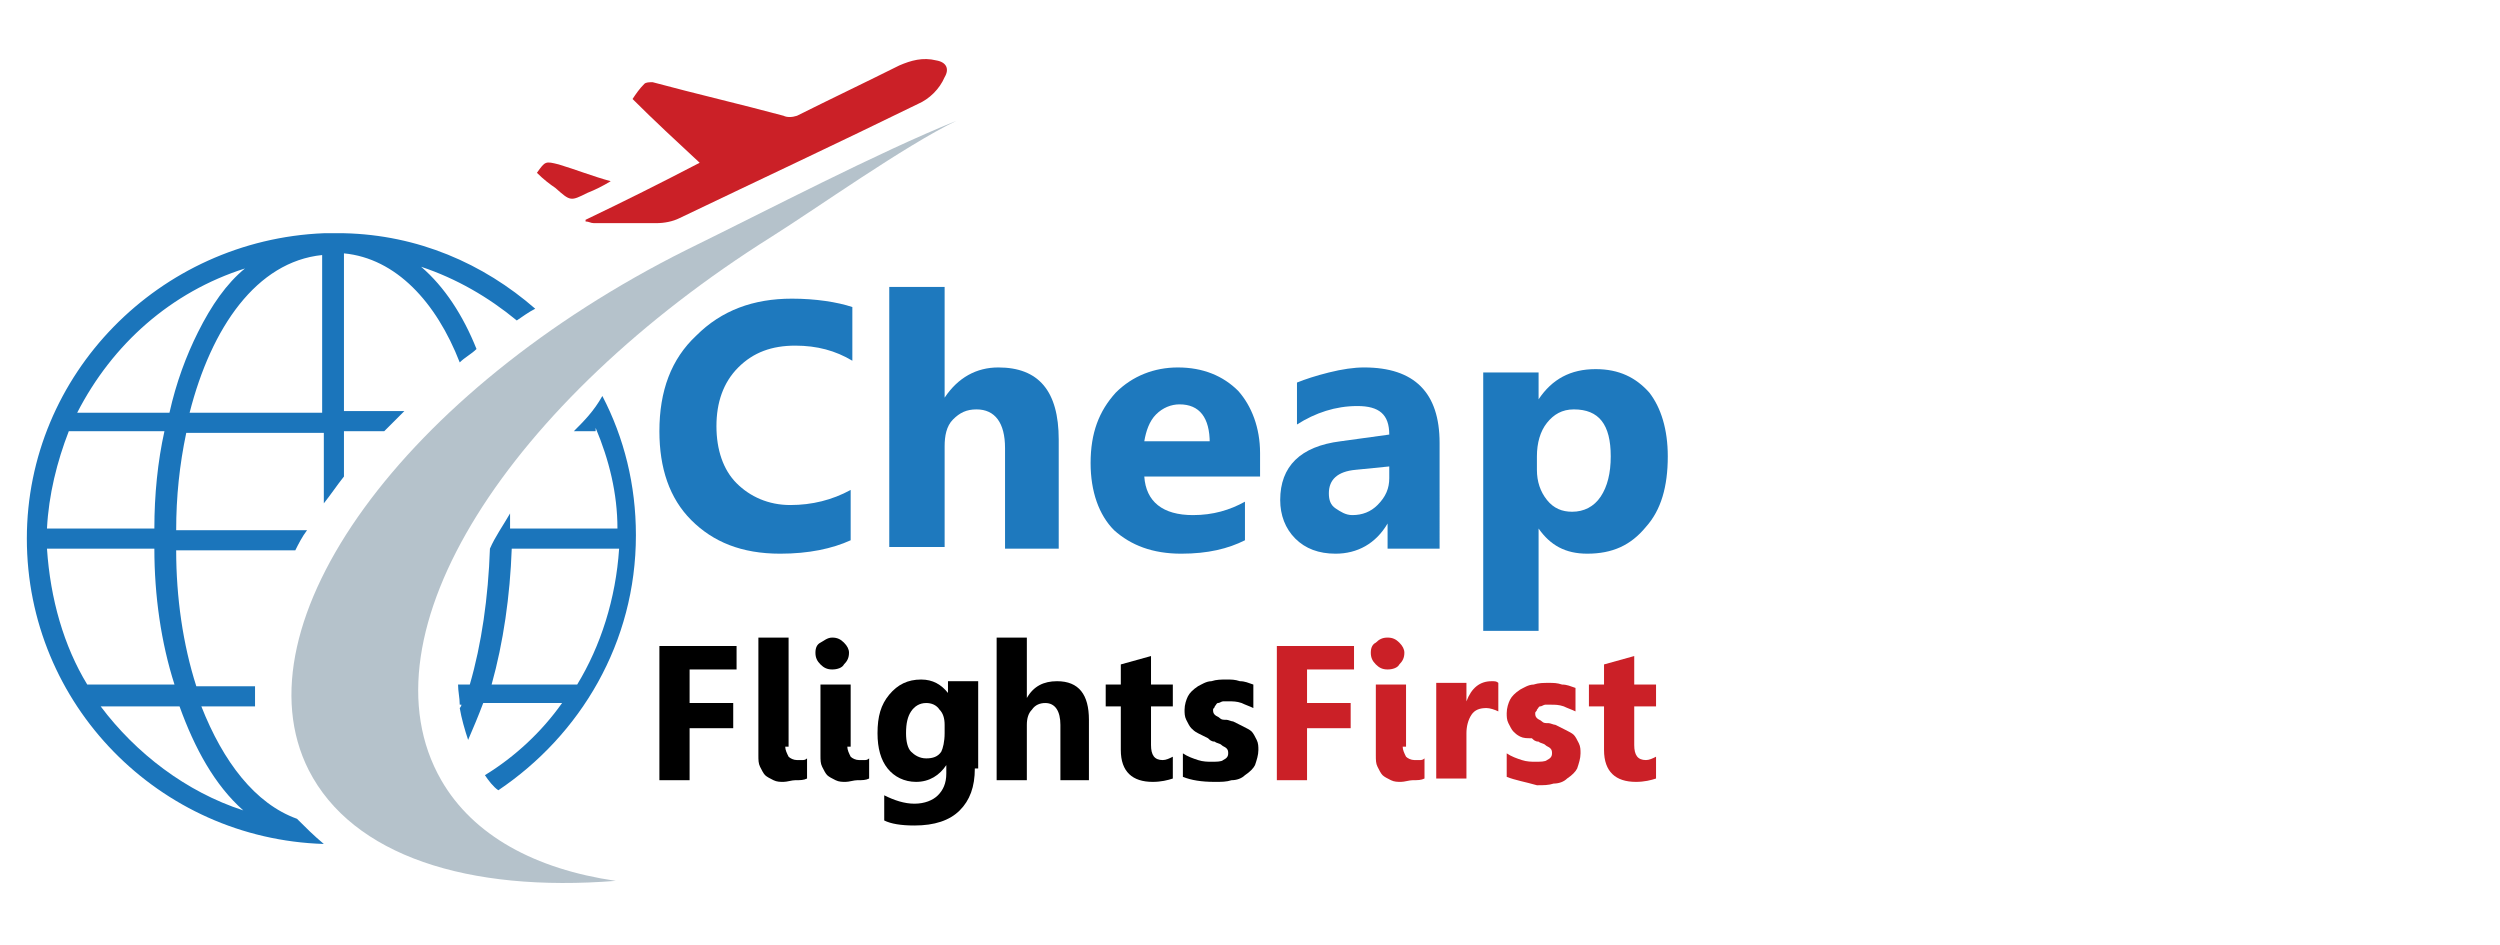 <?xml version="1.0" encoding="utf-8"?>
<!-- Generator: Adobe Illustrator 24.0.1, SVG Export Plug-In . SVG Version: 6.00 Build 0)  -->
<svg version="1.1" id="Layer_1" xmlns="http://www.w3.org/2000/svg" xmlns:xlink="http://www.w3.org/1999/xlink" x="0px" y="0px"
	 viewBox="0 0 149 56.3" style="enable-background:new 0 0 149 56.3;" xml:space="preserve">
<style type="text/css">
	.st0{fill:#1E79BE;}
	.st1{fill:#CB2027;}
	.st2{fill:#B5C2CB;}
	.st3{fill:#1B75BB;}
</style>
<g>
	<g>
		<path class="st0" d="M50.7,32.2c-1.1,0.5-2.5,0.8-4.2,0.8c-2.3,0-4-0.7-5.3-2c-1.3-1.3-1.9-3.1-1.9-5.3c0-2.4,0.7-4.3,2.2-5.7
			c1.5-1.5,3.4-2.2,5.7-2.2c1.4,0,2.7,0.2,3.6,0.5v3.2c-1-0.6-2.1-0.9-3.4-0.9c-1.4,0-2.5,0.4-3.4,1.3c-0.9,0.9-1.3,2.1-1.3,3.5
			c0,1.4,0.4,2.6,1.2,3.4s1.9,1.3,3.2,1.3c1.3,0,2.5-0.3,3.6-0.9V32.2z"/>
		<path class="st0" d="M63.1,32.7h-3.2v-6c0-1.5-0.6-2.3-1.7-2.3c-0.6,0-1,0.2-1.4,0.6c-0.4,0.4-0.5,1-0.5,1.6v6h-3.3V17.1h3.3v6.6
			h0c0.8-1.2,1.9-1.8,3.2-1.8c2.4,0,3.6,1.4,3.6,4.3V32.7z"/>
		<path class="st0" d="M75.1,28.4h-6.9c0.1,1.5,1.1,2.3,2.9,2.3c1.2,0,2.2-0.3,3.1-0.8v2.3c-1,0.5-2.2,0.8-3.8,0.8
			c-1.7,0-3-0.5-4-1.4c-0.9-0.9-1.4-2.3-1.4-4c0-1.8,0.5-3.1,1.5-4.2c1-1,2.3-1.5,3.7-1.5c1.5,0,2.7,0.5,3.6,1.4
			c0.8,0.9,1.3,2.2,1.3,3.7V28.4z M72.1,26.4c0-1.5-0.6-2.3-1.8-2.3c-0.5,0-1,0.2-1.4,0.6c-0.4,0.4-0.6,1-0.7,1.6H72.1z"/>
		<path class="st0" d="M85.8,32.7h-3.1v-1.5h0C82,32.4,80.9,33,79.6,33c-1,0-1.8-0.3-2.4-0.9c-0.6-0.6-0.9-1.4-0.9-2.3
			c0-2,1.2-3.2,3.6-3.5l2.9-0.4c0-1.2-0.6-1.7-1.9-1.7c-1.3,0-2.5,0.4-3.6,1.1v-2.5c0.5-0.2,1.1-0.4,1.9-0.6
			c0.8-0.2,1.5-0.3,2.1-0.3c3,0,4.5,1.5,4.5,4.5V32.7z M82.8,28.5v-0.7L80.8,28c-1.1,0.1-1.6,0.6-1.6,1.4c0,0.4,0.1,0.7,0.4,0.9
			c0.3,0.2,0.6,0.4,1,0.4c0.6,0,1.1-0.2,1.5-0.6C82.6,29.6,82.8,29.1,82.8,28.5z"/>
		<path class="st0" d="M91.7,31.5L91.7,31.5l0,6.1h-3.3V22.2h3.3v1.6h0c0.8-1.2,1.9-1.8,3.4-1.8c1.4,0,2.4,0.5,3.2,1.4
			c0.7,0.9,1.1,2.2,1.1,3.8c0,1.8-0.4,3.2-1.3,4.2c-0.9,1.1-2,1.6-3.5,1.6C93.3,33,92.4,32.5,91.7,31.5z M91.6,27.2V28
			c0,0.7,0.2,1.3,0.6,1.8c0.4,0.5,0.9,0.7,1.5,0.7c0.7,0,1.3-0.3,1.7-0.9c0.4-0.6,0.6-1.4,0.6-2.4c0-1.9-0.7-2.8-2.2-2.8
			c-0.7,0-1.2,0.3-1.6,0.8C91.8,25.7,91.6,26.4,91.6,27.2z"/>
		<path d="M43.9,39.9h-2.8v2h2.6v1.5h-2.6v3.1h-1.8v-8h4.6V39.9z"/>
		<path d="M46.8,44.5c0,0.2,0.1,0.4,0.2,0.6c0.1,0.1,0.3,0.2,0.5,0.2c0.1,0,0.2,0,0.3,0c0.1,0,0.2,0,0.3-0.1v1.2
			c-0.2,0.1-0.4,0.1-0.7,0.1c-0.2,0-0.5,0.1-0.7,0.1c-0.2,0-0.4,0-0.6-0.1c-0.2-0.1-0.4-0.2-0.5-0.3c-0.1-0.1-0.2-0.3-0.3-0.5
			c-0.1-0.2-0.1-0.4-0.1-0.7V38h1.8V44.5z"/>
		<path d="M49.6,39.9c-0.3,0-0.5-0.1-0.7-0.3s-0.3-0.4-0.3-0.7c0-0.3,0.1-0.5,0.3-0.6s0.4-0.3,0.7-0.3c0.3,0,0.5,0.1,0.7,0.3
			c0.2,0.2,0.3,0.4,0.3,0.6c0,0.3-0.1,0.5-0.3,0.7C50.2,39.8,49.9,39.9,49.6,39.9z M50.5,44.5c0,0.2,0.1,0.4,0.2,0.6
			c0.1,0.1,0.3,0.2,0.5,0.2c0.1,0,0.2,0,0.3,0c0.1,0,0.2,0,0.3-0.1v1.2c-0.2,0.1-0.4,0.1-0.7,0.1c-0.2,0-0.5,0.1-0.7,0.1
			c-0.2,0-0.4,0-0.6-0.1c-0.2-0.1-0.4-0.2-0.5-0.3c-0.1-0.1-0.2-0.3-0.3-0.5c-0.1-0.2-0.1-0.4-0.1-0.7v-4.2h1.8V44.5z"/>
		<path d="M58.1,45.8c0,1.1-0.3,1.9-0.9,2.5s-1.5,0.9-2.7,0.9c-0.8,0-1.4-0.1-1.8-0.3v-1.5c0.6,0.3,1.2,0.5,1.8,0.5
			c0.6,0,1.1-0.2,1.4-0.5c0.3-0.3,0.5-0.7,0.5-1.3v-0.5h0c-0.4,0.6-1,1-1.8,1c-0.7,0-1.3-0.3-1.7-0.8c-0.4-0.5-0.6-1.2-0.6-2.1
			c0-1,0.2-1.7,0.7-2.3c0.5-0.6,1.1-0.9,1.9-0.9c0.7,0,1.2,0.3,1.6,0.8h0v-0.7h1.8V45.8z M56.3,43.7v-0.5c0-0.4-0.1-0.7-0.3-0.9
			c-0.2-0.3-0.5-0.4-0.8-0.4c-0.4,0-0.7,0.2-0.9,0.5c-0.2,0.3-0.3,0.7-0.3,1.3c0,0.5,0.1,0.9,0.3,1.1s0.5,0.4,0.9,0.4
			c0.4,0,0.7-0.1,0.9-0.4C56.2,44.6,56.3,44.2,56.3,43.7z"/>
		<path d="M65,46.5h-1.8v-3.3c0-0.8-0.3-1.3-0.9-1.3c-0.3,0-0.6,0.1-0.8,0.4c-0.2,0.2-0.3,0.5-0.3,0.9v3.3h-1.8V38h1.8v3.6h0
			c0.4-0.7,1-1,1.8-1c1.3,0,1.9,0.8,1.9,2.3V46.5z"/>
		<path d="M69.9,46.4c-0.3,0.1-0.7,0.2-1.2,0.2c-1.2,0-1.9-0.6-1.9-1.9v-2.6h-0.9v-1.3h0.9v-1.2l1.8-0.5v1.7h1.3v1.3h-1.3v2.3
			c0,0.6,0.2,0.9,0.7,0.9c0.2,0,0.4-0.1,0.6-0.2V46.4z"/>
		<path d="M70.5,46.3v-1.4c0.3,0.2,0.6,0.3,0.9,0.4c0.3,0.1,0.6,0.1,0.8,0.1c0.3,0,0.6,0,0.7-0.1c0.2-0.1,0.3-0.2,0.3-0.4
			c0-0.1,0-0.2-0.1-0.3c-0.1-0.1-0.2-0.1-0.3-0.2c-0.1-0.1-0.3-0.1-0.4-0.2c-0.2,0-0.3-0.1-0.4-0.2c-0.2-0.1-0.4-0.2-0.6-0.3
			c-0.2-0.1-0.3-0.2-0.4-0.3c-0.1-0.1-0.2-0.3-0.3-0.5c-0.1-0.2-0.1-0.4-0.1-0.6c0-0.3,0.1-0.6,0.2-0.8c0.1-0.2,0.3-0.4,0.6-0.6
			c0.2-0.1,0.5-0.3,0.8-0.3c0.3-0.1,0.6-0.1,0.9-0.1c0.3,0,0.5,0,0.8,0.1c0.3,0,0.5,0.1,0.8,0.2v1.4c-0.2-0.1-0.5-0.2-0.7-0.3
			c-0.3-0.1-0.5-0.1-0.8-0.1c-0.1,0-0.2,0-0.3,0c-0.1,0-0.2,0.1-0.3,0.1c-0.1,0-0.1,0.1-0.2,0.2c0,0.1-0.1,0.1-0.1,0.2
			c0,0.1,0,0.2,0.1,0.3c0.1,0.1,0.2,0.1,0.3,0.2c0.1,0.1,0.2,0.1,0.4,0.1c0.1,0,0.3,0.1,0.4,0.1c0.2,0.1,0.4,0.2,0.6,0.3
			c0.2,0.1,0.4,0.2,0.5,0.3c0.1,0.1,0.2,0.3,0.3,0.5c0.1,0.2,0.1,0.4,0.1,0.6c0,0.3-0.1,0.6-0.2,0.9c-0.1,0.2-0.3,0.4-0.6,0.6
			c-0.2,0.2-0.5,0.3-0.8,0.3c-0.3,0.1-0.6,0.1-1,0.1C71.6,46.6,71,46.5,70.5,46.3z"/>
		<path class="st1" d="M80.7,39.9h-2.8v2h2.6v1.5h-2.6v3.1h-1.8v-8h4.6V39.9z"/>
		<path class="st1" d="M82.7,39.9c-0.3,0-0.5-0.1-0.7-0.3c-0.2-0.2-0.3-0.4-0.3-0.7c0-0.3,0.1-0.5,0.3-0.6c0.2-0.2,0.4-0.3,0.7-0.3
			c0.3,0,0.5,0.1,0.7,0.3c0.2,0.2,0.3,0.4,0.3,0.6c0,0.3-0.1,0.5-0.3,0.7C83.3,39.8,83,39.9,82.7,39.9z M83.6,44.5
			c0,0.2,0.1,0.4,0.2,0.6c0.1,0.1,0.3,0.2,0.5,0.2c0.1,0,0.2,0,0.3,0c0.1,0,0.2,0,0.3-0.1v1.2c-0.2,0.1-0.4,0.1-0.7,0.1
			c-0.2,0-0.5,0.1-0.7,0.1c-0.2,0-0.4,0-0.6-0.1c-0.2-0.1-0.4-0.2-0.5-0.3c-0.1-0.1-0.2-0.3-0.3-0.5c-0.1-0.2-0.1-0.4-0.1-0.7v-4.2
			h1.8V44.5z"/>
		<path class="st1" d="M89.3,42.4c-0.2-0.1-0.5-0.2-0.7-0.2c-0.4,0-0.7,0.1-0.9,0.4c-0.2,0.3-0.3,0.7-0.3,1.1v2.7h-1.8v-5.7h1.8v1.1
			h0c0.3-0.8,0.8-1.2,1.5-1.2c0.2,0,0.3,0,0.4,0.1V42.4z"/>
		<path class="st1" d="M89.8,46.3v-1.4c0.3,0.2,0.6,0.3,0.9,0.4c0.3,0.1,0.6,0.1,0.8,0.1c0.3,0,0.6,0,0.7-0.1
			c0.2-0.1,0.3-0.2,0.3-0.4c0-0.1,0-0.2-0.1-0.3c-0.1-0.1-0.2-0.1-0.3-0.2c-0.1-0.1-0.3-0.1-0.4-0.2c-0.2,0-0.3-0.1-0.4-0.2
			C91,44,90.8,44,90.6,43.9c-0.2-0.1-0.3-0.2-0.4-0.3c-0.1-0.1-0.2-0.3-0.3-0.5c-0.1-0.2-0.1-0.4-0.1-0.6c0-0.3,0.1-0.6,0.2-0.8
			c0.1-0.2,0.3-0.4,0.6-0.6c0.2-0.1,0.5-0.3,0.8-0.3c0.3-0.1,0.6-0.1,0.9-0.1c0.3,0,0.5,0,0.8,0.1c0.3,0,0.5,0.1,0.8,0.2v1.4
			c-0.2-0.1-0.5-0.2-0.7-0.3c-0.3-0.1-0.5-0.1-0.8-0.1c-0.1,0-0.2,0-0.3,0c-0.1,0-0.2,0.1-0.3,0.1c-0.1,0-0.1,0.1-0.2,0.2
			c0,0.1-0.1,0.1-0.1,0.2c0,0.1,0,0.2,0.1,0.3c0.1,0.1,0.2,0.1,0.3,0.2c0.1,0.1,0.2,0.1,0.4,0.1c0.1,0,0.3,0.1,0.4,0.1
			c0.2,0.1,0.4,0.2,0.6,0.3c0.2,0.1,0.4,0.2,0.5,0.3c0.1,0.1,0.2,0.3,0.3,0.5c0.1,0.2,0.1,0.4,0.1,0.6c0,0.3-0.1,0.6-0.2,0.9
			c-0.1,0.2-0.3,0.4-0.6,0.6c-0.2,0.2-0.5,0.3-0.8,0.3c-0.3,0.1-0.6,0.1-1,0.1C90.9,46.6,90.3,46.5,89.8,46.3z"/>
		<path class="st1" d="M98.7,46.4c-0.3,0.1-0.7,0.2-1.2,0.2c-1.2,0-1.9-0.6-1.9-1.9v-2.6h-0.9v-1.3h0.9v-1.2l1.8-0.5v1.7h1.3v1.3
			h-1.3v2.3c0,0.6,0.2,0.9,0.7,0.9c0.2,0,0.4-0.1,0.6-0.2V46.4z"/>
	</g>
	<path class="st2" d="M26.3,46.5c-5-8.7,4.1-22.6,19.7-32.4c2.7-1.7,7.9-5.4,11-6.9c-4.7,1.9-11.2,5.3-16.1,7.7
		c-16.8,8.4-26.9,22.3-22.5,31c2.6,5.1,9.5,7.3,18.3,6.6C31.9,51.8,28.2,49.8,26.3,46.5z"/>
	<g>
		<path class="st3" d="M34.2,25.7h1.3v-0.2c0.8,1.9,1.3,3.9,1.3,6h-6.4c0-0.3,0-0.6,0-0.9c-0.4,0.7-0.9,1.4-1.2,2.1h0
			c-0.1,2.9-0.5,5.7-1.2,8.1h-0.7c0,0.4,0.1,0.8,0.1,1.2h0.1c0,0.1-0.1,0.2-0.1,0.2c0.1,0.6,0.3,1.3,0.5,1.9
			c0.3-0.7,0.6-1.4,0.9-2.2h4.7c-1.2,1.7-2.8,3.2-4.6,4.3c0.2,0.3,0.5,0.7,0.8,0.9c4.9-3.3,8.2-8.8,8.2-15.2c0-3-0.7-5.8-2-8.3
			C35.4,24.5,34.8,25.1,34.2,25.7z M34.4,40.8h-5.1c0.7-2.5,1.1-5.3,1.2-8.1h6.4C36.7,35.7,35.8,38.5,34.4,40.8z"/>
		<path class="st3" d="M17.7,48.8c-2.5-0.9-4.4-3.4-5.7-6.7h3.2c0-0.4,0-0.8,0-1.2h-3.5c-0.8-2.5-1.2-5.3-1.2-8.1h7.1
			c0.2-0.4,0.4-0.8,0.7-1.2h-7.8c0-2,0.2-3.9,0.6-5.8h8.2V30c0.4-0.5,0.8-1.1,1.2-1.6v-2.7h2.4c0.4-0.4,0.8-0.8,1.2-1.2h-3.6v-9.4
			c3.1,0.3,5.5,2.9,6.9,6.5c0.3-0.3,0.7-0.5,1-0.8c-0.8-2-1.9-3.7-3.3-4.9c2.1,0.7,4,1.8,5.7,3.2c0.3-0.2,0.7-0.5,1.1-0.7
			c-3.1-2.7-7-4.4-11.4-4.5v0h-1.2v0C9.5,14.3,1.6,22.3,1.6,32.1C1.6,42,9.5,50,19.3,50.3C18.7,49.8,18.2,49.3,17.7,48.8z
			 M19.2,15.2v9.4h-7.9C12.6,19.5,15.3,15.6,19.2,15.2z M14.6,16c-1.1,0.9-2,2.2-2.8,3.8c-0.7,1.4-1.3,3-1.7,4.8H4.6
			C6.7,20.5,10.2,17.4,14.6,16z M4.1,25.7h5.7c-0.4,1.8-0.6,3.8-0.6,5.8H2.8C2.9,29.5,3.4,27.5,4.1,25.7z M2.8,32.7h6.4
			c0,2.8,0.4,5.6,1.2,8.1H5.2C3.8,38.5,3,35.7,2.8,32.7z M6,42.1h4.7c0.9,2.5,2.1,4.7,3.8,6.2C11.1,47.2,8.1,44.9,6,42.1z"/>
	</g>
	<g>
		<g>
			<path class="st1" d="M34.9,13.1c2.3-1.1,4.5-2.2,6.8-3.4c-1.4-1.3-2.7-2.5-4-3.8c0.2-0.3,0.4-0.6,0.7-0.9
				c0.1-0.1,0.3-0.1,0.5-0.1c2.6,0.7,5.2,1.3,7.8,2C46.9,7,47.2,7,47.5,6.9c2-1,4.1-2,6.1-3c0.7-0.3,1.4-0.5,2.2-0.3
				c0.6,0.1,0.8,0.5,0.5,1c-0.3,0.7-0.9,1.3-1.6,1.6C50,8.5,45.3,10.7,40.5,13c-0.4,0.2-0.9,0.3-1.4,0.3c-1.2,0-2.5,0-3.7,0
				c-0.2,0-0.3-0.1-0.5-0.1C34.9,13.1,34.9,13.1,34.9,13.1z"/>
			<path class="st1" d="M32,10.3c0.5-0.7,0.5-0.7,1.3-0.5c1,0.3,2,0.7,3.1,1c-0.5,0.3-0.9,0.5-1.4,0.7c-1,0.5-1,0.5-1.9-0.3
				C32.8,11,32.4,10.7,32,10.3z"/>
		</g>
	</g>
</g>
</svg>
